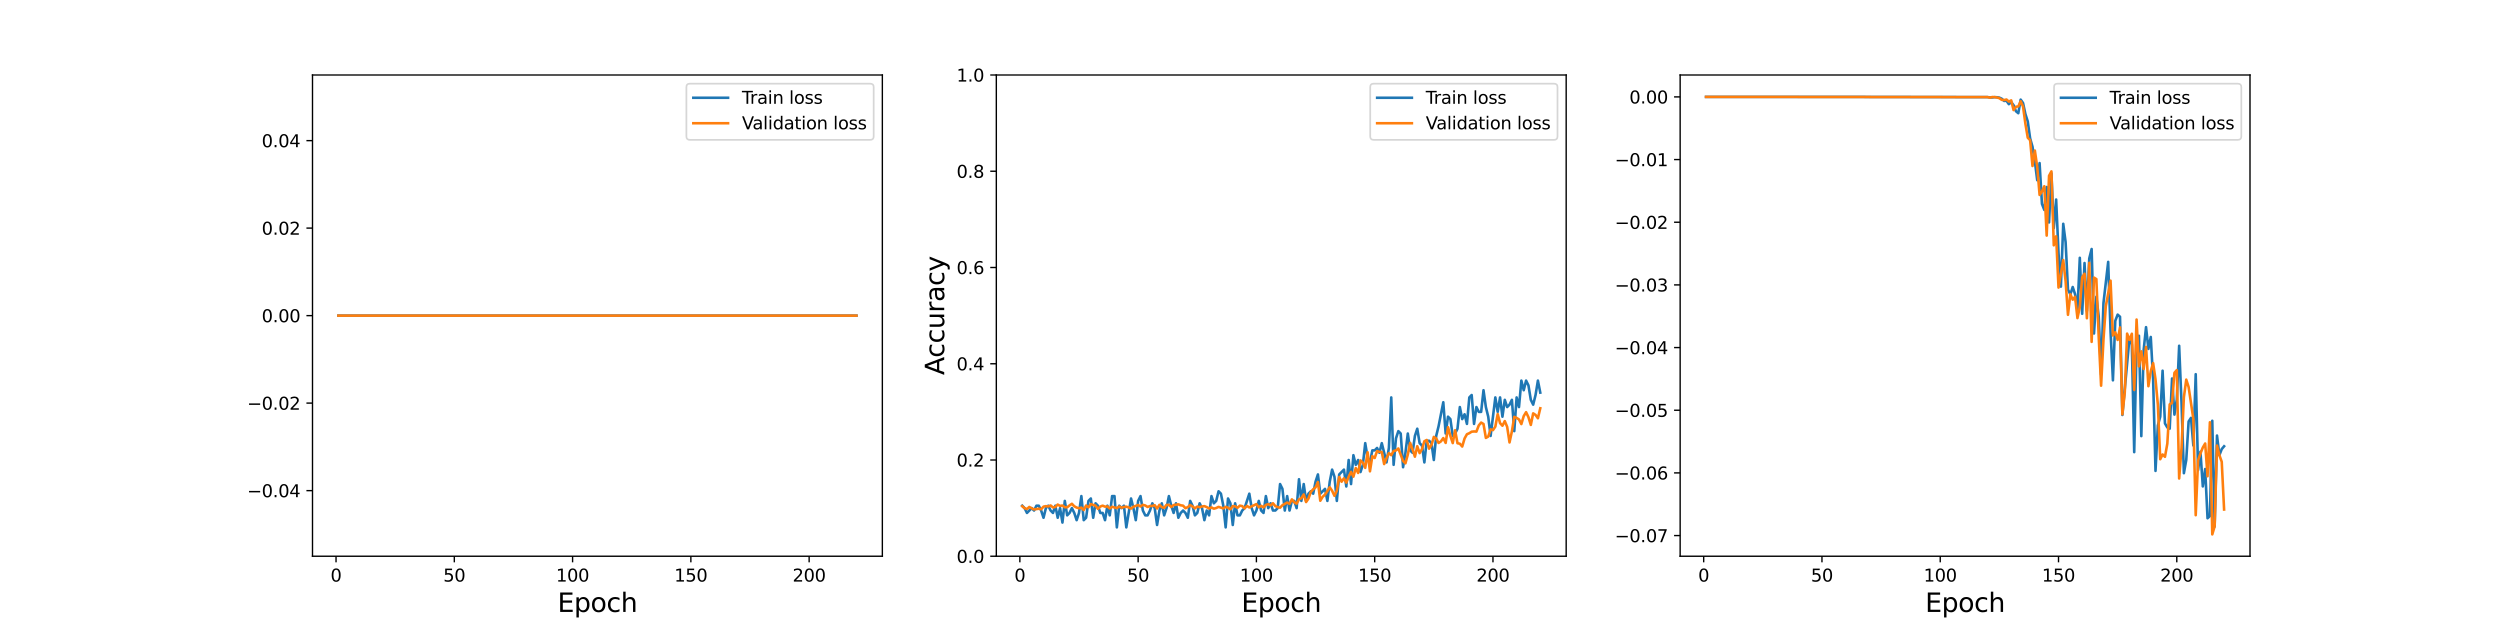 <?xml version="1.0" encoding="utf-8" standalone="no"?>
<!DOCTYPE svg PUBLIC "-//W3C//DTD SVG 1.1//EN"
  "http://www.w3.org/Graphics/SVG/1.1/DTD/svg11.dtd">
<svg height="360pt" version="1.1" viewBox="0 0 1440 360" width="1440pt" xmlns="http://www.w3.org/2000/svg" xmlns:xlink="http://www.w3.org/1999/xlink">
 <defs>
  <style type="text/css">*{stroke-linecap:butt;stroke-linejoin:round;}</style>
 </defs>
 <g id="figure_1">
  <g id="patch_1">
   <path d="M 0 360 
L 1440 360 
L 1440 0 
L 0 0 
z
" style="fill:#ffffff;"/>
  </g>
  <g id="axes_1">
   <g id="patch_2">
    <path d="M 180 320.4 
L 508.235 320.4 
L 508.235 43.2 
L 180 43.2 
z
" style="fill:#ffffff;"/>
   </g>
   <g id="matplotlib.axis_1">
    <g id="xtick_1">
     <g id="line2d_1">
      <defs>
       <path d="M 0 0 
L 0 3.5 
" id="m6d399e0b70" style="stroke:#000000;stroke-width:0.8;"/>
      </defs>
      <g>
       <use style="stroke:#000000;stroke-width:0.8;" x="193.557" xlink:href="#m6d399e0b70" y="320.4"/>
      </g>
     </g>
     <g id="text_1">
      <!-- 0 -->
      <g transform="translate(190.376 334.998)scale(0.1 -0.1)">
       <defs>
        <path d="M 2034 4250 
Q 1547 4250 1301 3770 
Q 1056 3291 1056 2328 
Q 1056 1369 1301 889 
Q 1547 409 2034 409 
Q 2525 409 2770 889 
Q 3016 1369 3016 2328 
Q 3016 3291 2770 3770 
Q 2525 4250 2034 4250 
z
M 2034 4750 
Q 2819 4750 3233 4129 
Q 3647 3509 3647 2328 
Q 3647 1150 3233 529 
Q 2819 -91 2034 -91 
Q 1250 -91 836 529 
Q 422 1150 422 2328 
Q 422 3509 836 4129 
Q 1250 4750 2034 4750 
z
" id="DejaVuSans-30" transform="scale(0.016)"/>
       </defs>
       <use xlink:href="#DejaVuSans-30"/>
      </g>
     </g>
    </g>
    <g id="xtick_2">
     <g id="line2d_2">
      <g>
       <use style="stroke:#000000;stroke-width:0.8;" x="261.684" xlink:href="#m6d399e0b70" y="320.4"/>
      </g>
     </g>
     <g id="text_2">
      <!-- 50 -->
      <g transform="translate(255.322 334.998)scale(0.1 -0.1)">
       <defs>
        <path d="M 691 4666 
L 3169 4666 
L 3169 4134 
L 1269 4134 
L 1269 2991 
Q 1406 3038 1543 3061 
Q 1681 3084 1819 3084 
Q 2600 3084 3056 2656 
Q 3513 2228 3513 1497 
Q 3513 744 3044 326 
Q 2575 -91 1722 -91 
Q 1428 -91 1123 -41 
Q 819 9 494 109 
L 494 744 
Q 775 591 1075 516 
Q 1375 441 1709 441 
Q 2250 441 2565 725 
Q 2881 1009 2881 1497 
Q 2881 1984 2565 2268 
Q 2250 2553 1709 2553 
Q 1456 2553 1204 2497 
Q 953 2441 691 2322 
L 691 4666 
z
" id="DejaVuSans-35" transform="scale(0.016)"/>
       </defs>
       <use xlink:href="#DejaVuSans-35"/>
       <use x="63.623" xlink:href="#DejaVuSans-30"/>
      </g>
     </g>
    </g>
    <g id="xtick_3">
     <g id="line2d_3">
      <g>
       <use style="stroke:#000000;stroke-width:0.8;" x="329.811" xlink:href="#m6d399e0b70" y="320.4"/>
      </g>
     </g>
     <g id="text_3">
      <!-- 100 -->
      <g transform="translate(320.267 334.998)scale(0.1 -0.1)">
       <defs>
        <path d="M 794 531 
L 1825 531 
L 1825 4091 
L 703 3866 
L 703 4441 
L 1819 4666 
L 2450 4666 
L 2450 531 
L 3481 531 
L 3481 0 
L 794 0 
L 794 531 
z
" id="DejaVuSans-31" transform="scale(0.016)"/>
       </defs>
       <use xlink:href="#DejaVuSans-31"/>
       <use x="63.623" xlink:href="#DejaVuSans-30"/>
       <use x="127.246" xlink:href="#DejaVuSans-30"/>
      </g>
     </g>
    </g>
    <g id="xtick_4">
     <g id="line2d_4">
      <g>
       <use style="stroke:#000000;stroke-width:0.8;" x="397.938" xlink:href="#m6d399e0b70" y="320.4"/>
      </g>
     </g>
     <g id="text_4">
      <!-- 150 -->
      <g transform="translate(388.394 334.998)scale(0.1 -0.1)">
       <use xlink:href="#DejaVuSans-31"/>
       <use x="63.623" xlink:href="#DejaVuSans-35"/>
       <use x="127.246" xlink:href="#DejaVuSans-30"/>
      </g>
     </g>
    </g>
    <g id="xtick_5">
     <g id="line2d_5">
      <g>
       <use style="stroke:#000000;stroke-width:0.8;" x="466.065" xlink:href="#m6d399e0b70" y="320.4"/>
      </g>
     </g>
     <g id="text_5">
      <!-- 200 -->
      <g transform="translate(456.521 334.998)scale(0.1 -0.1)">
       <defs>
        <path d="M 1228 531 
L 3431 531 
L 3431 0 
L 469 0 
L 469 531 
Q 828 903 1448 1529 
Q 2069 2156 2228 2338 
Q 2531 2678 2651 2914 
Q 2772 3150 2772 3378 
Q 2772 3750 2511 3984 
Q 2250 4219 1831 4219 
Q 1534 4219 1204 4116 
Q 875 4013 500 3803 
L 500 4441 
Q 881 4594 1212 4672 
Q 1544 4750 1819 4750 
Q 2544 4750 2975 4387 
Q 3406 4025 3406 3419 
Q 3406 3131 3298 2873 
Q 3191 2616 2906 2266 
Q 2828 2175 2409 1742 
Q 1991 1309 1228 531 
z
" id="DejaVuSans-32" transform="scale(0.016)"/>
       </defs>
       <use xlink:href="#DejaVuSans-32"/>
       <use x="63.623" xlink:href="#DejaVuSans-30"/>
       <use x="127.246" xlink:href="#DejaVuSans-30"/>
      </g>
     </g>
    </g>
    <g id="text_6">
     <!-- Epoch -->
     <g transform="translate(321.151 352.476)scale(0.15 -0.15)">
      <defs>
       <path d="M 628 4666 
L 3578 4666 
L 3578 4134 
L 1259 4134 
L 1259 2753 
L 3481 2753 
L 3481 2222 
L 1259 2222 
L 1259 531 
L 3634 531 
L 3634 0 
L 628 0 
L 628 4666 
z
" id="DejaVuSans-45" transform="scale(0.016)"/>
       <path d="M 1159 525 
L 1159 -1331 
L 581 -1331 
L 581 3500 
L 1159 3500 
L 1159 2969 
Q 1341 3281 1617 3432 
Q 1894 3584 2278 3584 
Q 2916 3584 3314 3078 
Q 3713 2572 3713 1747 
Q 3713 922 3314 415 
Q 2916 -91 2278 -91 
Q 1894 -91 1617 61 
Q 1341 213 1159 525 
z
M 3116 1747 
Q 3116 2381 2855 2742 
Q 2594 3103 2138 3103 
Q 1681 3103 1420 2742 
Q 1159 2381 1159 1747 
Q 1159 1113 1420 752 
Q 1681 391 2138 391 
Q 2594 391 2855 752 
Q 3116 1113 3116 1747 
z
" id="DejaVuSans-70" transform="scale(0.016)"/>
       <path d="M 1959 3097 
Q 1497 3097 1228 2736 
Q 959 2375 959 1747 
Q 959 1119 1226 758 
Q 1494 397 1959 397 
Q 2419 397 2687 759 
Q 2956 1122 2956 1747 
Q 2956 2369 2687 2733 
Q 2419 3097 1959 3097 
z
M 1959 3584 
Q 2709 3584 3137 3096 
Q 3566 2609 3566 1747 
Q 3566 888 3137 398 
Q 2709 -91 1959 -91 
Q 1206 -91 779 398 
Q 353 888 353 1747 
Q 353 2609 779 3096 
Q 1206 3584 1959 3584 
z
" id="DejaVuSans-6f" transform="scale(0.016)"/>
       <path d="M 3122 3366 
L 3122 2828 
Q 2878 2963 2633 3030 
Q 2388 3097 2138 3097 
Q 1578 3097 1268 2742 
Q 959 2388 959 1747 
Q 959 1106 1268 751 
Q 1578 397 2138 397 
Q 2388 397 2633 464 
Q 2878 531 3122 666 
L 3122 134 
Q 2881 22 2623 -34 
Q 2366 -91 2075 -91 
Q 1284 -91 818 406 
Q 353 903 353 1747 
Q 353 2603 823 3093 
Q 1294 3584 2113 3584 
Q 2378 3584 2631 3529 
Q 2884 3475 3122 3366 
z
" id="DejaVuSans-63" transform="scale(0.016)"/>
       <path d="M 3513 2113 
L 3513 0 
L 2938 0 
L 2938 2094 
Q 2938 2591 2744 2837 
Q 2550 3084 2163 3084 
Q 1697 3084 1428 2787 
Q 1159 2491 1159 1978 
L 1159 0 
L 581 0 
L 581 4863 
L 1159 4863 
L 1159 2956 
Q 1366 3272 1645 3428 
Q 1925 3584 2291 3584 
Q 2894 3584 3203 3211 
Q 3513 2838 3513 2113 
z
" id="DejaVuSans-68" transform="scale(0.016)"/>
      </defs>
      <use xlink:href="#DejaVuSans-45"/>
      <use x="63.184" xlink:href="#DejaVuSans-70"/>
      <use x="126.66" xlink:href="#DejaVuSans-6f"/>
      <use x="187.842" xlink:href="#DejaVuSans-63"/>
      <use x="242.822" xlink:href="#DejaVuSans-68"/>
     </g>
    </g>
   </g>
   <g id="matplotlib.axis_2">
    <g id="ytick_1">
     <g id="line2d_6">
      <defs>
       <path d="M 0 0 
L -3.5 0 
" id="m6ce22d218a" style="stroke:#000000;stroke-width:0.8;"/>
      </defs>
      <g>
       <use style="stroke:#000000;stroke-width:0.8;" x="180" xlink:href="#m6ce22d218a" y="282.6"/>
      </g>
     </g>
     <g id="text_7">
      <!-- −0.04 -->
      <g transform="translate(142.355 286.399)scale(0.1 -0.1)">
       <defs>
        <path d="M 678 2272 
L 4684 2272 
L 4684 1741 
L 678 1741 
L 678 2272 
z
" id="DejaVuSans-2212" transform="scale(0.016)"/>
        <path d="M 684 794 
L 1344 794 
L 1344 0 
L 684 0 
L 684 794 
z
" id="DejaVuSans-2e" transform="scale(0.016)"/>
        <path d="M 2419 4116 
L 825 1625 
L 2419 1625 
L 2419 4116 
z
M 2253 4666 
L 3047 4666 
L 3047 1625 
L 3713 1625 
L 3713 1100 
L 3047 1100 
L 3047 0 
L 2419 0 
L 2419 1100 
L 313 1100 
L 313 1709 
L 2253 4666 
z
" id="DejaVuSans-34" transform="scale(0.016)"/>
       </defs>
       <use xlink:href="#DejaVuSans-2212"/>
       <use x="83.789" xlink:href="#DejaVuSans-30"/>
       <use x="147.412" xlink:href="#DejaVuSans-2e"/>
       <use x="179.199" xlink:href="#DejaVuSans-30"/>
       <use x="242.822" xlink:href="#DejaVuSans-34"/>
      </g>
     </g>
    </g>
    <g id="ytick_2">
     <g id="line2d_7">
      <g>
       <use style="stroke:#000000;stroke-width:0.8;" x="180" xlink:href="#m6ce22d218a" y="232.2"/>
      </g>
     </g>
     <g id="text_8">
      <!-- −0.02 -->
      <g transform="translate(142.355 235.999)scale(0.1 -0.1)">
       <use xlink:href="#DejaVuSans-2212"/>
       <use x="83.789" xlink:href="#DejaVuSans-30"/>
       <use x="147.412" xlink:href="#DejaVuSans-2e"/>
       <use x="179.199" xlink:href="#DejaVuSans-30"/>
       <use x="242.822" xlink:href="#DejaVuSans-32"/>
      </g>
     </g>
    </g>
    <g id="ytick_3">
     <g id="line2d_8">
      <g>
       <use style="stroke:#000000;stroke-width:0.8;" x="180" xlink:href="#m6ce22d218a" y="181.8"/>
      </g>
     </g>
     <g id="text_9">
      <!-- 0.00 -->
      <g transform="translate(150.734 185.599)scale(0.1 -0.1)">
       <use xlink:href="#DejaVuSans-30"/>
       <use x="63.623" xlink:href="#DejaVuSans-2e"/>
       <use x="95.41" xlink:href="#DejaVuSans-30"/>
       <use x="159.033" xlink:href="#DejaVuSans-30"/>
      </g>
     </g>
    </g>
    <g id="ytick_4">
     <g id="line2d_9">
      <g>
       <use style="stroke:#000000;stroke-width:0.8;" x="180" xlink:href="#m6ce22d218a" y="131.4"/>
      </g>
     </g>
     <g id="text_10">
      <!-- 0.02 -->
      <g transform="translate(150.734 135.199)scale(0.1 -0.1)">
       <use xlink:href="#DejaVuSans-30"/>
       <use x="63.623" xlink:href="#DejaVuSans-2e"/>
       <use x="95.41" xlink:href="#DejaVuSans-30"/>
       <use x="159.033" xlink:href="#DejaVuSans-32"/>
      </g>
     </g>
    </g>
    <g id="ytick_5">
     <g id="line2d_10">
      <g>
       <use style="stroke:#000000;stroke-width:0.8;" x="180" xlink:href="#m6ce22d218a" y="81"/>
      </g>
     </g>
     <g id="text_11">
      <!-- 0.04 -->
      <g transform="translate(150.734 84.799)scale(0.1 -0.1)">
       <use xlink:href="#DejaVuSans-30"/>
       <use x="63.623" xlink:href="#DejaVuSans-2e"/>
       <use x="95.41" xlink:href="#DejaVuSans-30"/>
       <use x="159.033" xlink:href="#DejaVuSans-34"/>
      </g>
     </g>
    </g>
   </g>
   <g id="line2d_11">
    <path clip-path="url(#p756eab57b2)" d="M 194.92 181.8 
L 493.316 181.8 
L 493.316 181.8 
" style="fill:none;stroke:#1f77b4;stroke-linecap:square;stroke-width:1.5;"/>
   </g>
   <g id="line2d_12">
    <path clip-path="url(#p756eab57b2)" d="M 194.92 181.8 
L 493.316 181.8 
L 493.316 181.8 
" style="fill:none;stroke:#ff7f0e;stroke-linecap:square;stroke-width:1.5;"/>
   </g>
   <g id="patch_3">
    <path d="M 180 320.4 
L 180 43.2 
" style="fill:none;stroke:#000000;stroke-linecap:square;stroke-linejoin:miter;stroke-width:0.8;"/>
   </g>
   <g id="patch_4">
    <path d="M 508.235 320.4 
L 508.235 43.2 
" style="fill:none;stroke:#000000;stroke-linecap:square;stroke-linejoin:miter;stroke-width:0.8;"/>
   </g>
   <g id="patch_5">
    <path d="M 180 320.4 
L 508.235 320.4 
" style="fill:none;stroke:#000000;stroke-linecap:square;stroke-linejoin:miter;stroke-width:0.8;"/>
   </g>
   <g id="patch_6">
    <path d="M 180 43.2 
L 508.235 43.2 
" style="fill:none;stroke:#000000;stroke-linecap:square;stroke-linejoin:miter;stroke-width:0.8;"/>
   </g>
   <g id="legend_1">
    <g id="patch_7">
     <path d="M 397.36 80.556 
L 501.235 80.556 
Q 503.235 80.556 503.235 78.556 
L 503.235 50.2 
Q 503.235 48.2 501.235 48.2 
L 397.36 48.2 
Q 395.36 48.2 395.36 50.2 
L 395.36 78.556 
Q 395.36 80.556 397.36 80.556 
z
" style="fill:#ffffff;opacity:0.8;stroke:#cccccc;stroke-linejoin:miter;"/>
    </g>
    <g id="line2d_13">
     <path d="M 399.36 56.298 
L 419.36 56.298 
" style="fill:none;stroke:#1f77b4;stroke-linecap:square;stroke-width:1.5;"/>
    </g>
    <g id="line2d_14"/>
    <g id="text_12">
     <!-- Train loss -->
     <g transform="translate(427.36 59.798)scale(0.1 -0.1)">
      <defs>
       <path d="M -19 4666 
L 3928 4666 
L 3928 4134 
L 2272 4134 
L 2272 0 
L 1638 0 
L 1638 4134 
L -19 4134 
L -19 4666 
z
" id="DejaVuSans-54" transform="scale(0.016)"/>
       <path d="M 2631 2963 
Q 2534 3019 2420 3045 
Q 2306 3072 2169 3072 
Q 1681 3072 1420 2755 
Q 1159 2438 1159 1844 
L 1159 0 
L 581 0 
L 581 3500 
L 1159 3500 
L 1159 2956 
Q 1341 3275 1631 3429 
Q 1922 3584 2338 3584 
Q 2397 3584 2469 3576 
Q 2541 3569 2628 3553 
L 2631 2963 
z
" id="DejaVuSans-72" transform="scale(0.016)"/>
       <path d="M 2194 1759 
Q 1497 1759 1228 1600 
Q 959 1441 959 1056 
Q 959 750 1161 570 
Q 1363 391 1709 391 
Q 2188 391 2477 730 
Q 2766 1069 2766 1631 
L 2766 1759 
L 2194 1759 
z
M 3341 1997 
L 3341 0 
L 2766 0 
L 2766 531 
Q 2569 213 2275 61 
Q 1981 -91 1556 -91 
Q 1019 -91 701 211 
Q 384 513 384 1019 
Q 384 1609 779 1909 
Q 1175 2209 1959 2209 
L 2766 2209 
L 2766 2266 
Q 2766 2663 2505 2880 
Q 2244 3097 1772 3097 
Q 1472 3097 1187 3025 
Q 903 2953 641 2809 
L 641 3341 
Q 956 3463 1253 3523 
Q 1550 3584 1831 3584 
Q 2591 3584 2966 3190 
Q 3341 2797 3341 1997 
z
" id="DejaVuSans-61" transform="scale(0.016)"/>
       <path d="M 603 3500 
L 1178 3500 
L 1178 0 
L 603 0 
L 603 3500 
z
M 603 4863 
L 1178 4863 
L 1178 4134 
L 603 4134 
L 603 4863 
z
" id="DejaVuSans-69" transform="scale(0.016)"/>
       <path d="M 3513 2113 
L 3513 0 
L 2938 0 
L 2938 2094 
Q 2938 2591 2744 2837 
Q 2550 3084 2163 3084 
Q 1697 3084 1428 2787 
Q 1159 2491 1159 1978 
L 1159 0 
L 581 0 
L 581 3500 
L 1159 3500 
L 1159 2956 
Q 1366 3272 1645 3428 
Q 1925 3584 2291 3584 
Q 2894 3584 3203 3211 
Q 3513 2838 3513 2113 
z
" id="DejaVuSans-6e" transform="scale(0.016)"/>
       <path id="DejaVuSans-20" transform="scale(0.016)"/>
       <path d="M 603 4863 
L 1178 4863 
L 1178 0 
L 603 0 
L 603 4863 
z
" id="DejaVuSans-6c" transform="scale(0.016)"/>
       <path d="M 2834 3397 
L 2834 2853 
Q 2591 2978 2328 3040 
Q 2066 3103 1784 3103 
Q 1356 3103 1142 2972 
Q 928 2841 928 2578 
Q 928 2378 1081 2264 
Q 1234 2150 1697 2047 
L 1894 2003 
Q 2506 1872 2764 1633 
Q 3022 1394 3022 966 
Q 3022 478 2636 193 
Q 2250 -91 1575 -91 
Q 1294 -91 989 -36 
Q 684 19 347 128 
L 347 722 
Q 666 556 975 473 
Q 1284 391 1588 391 
Q 1994 391 2212 530 
Q 2431 669 2431 922 
Q 2431 1156 2273 1281 
Q 2116 1406 1581 1522 
L 1381 1569 
Q 847 1681 609 1914 
Q 372 2147 372 2553 
Q 372 3047 722 3315 
Q 1072 3584 1716 3584 
Q 2034 3584 2315 3537 
Q 2597 3491 2834 3397 
z
" id="DejaVuSans-73" transform="scale(0.016)"/>
      </defs>
      <use xlink:href="#DejaVuSans-54"/>
      <use x="46.334" xlink:href="#DejaVuSans-72"/>
      <use x="87.447" xlink:href="#DejaVuSans-61"/>
      <use x="148.727" xlink:href="#DejaVuSans-69"/>
      <use x="176.51" xlink:href="#DejaVuSans-6e"/>
      <use x="239.889" xlink:href="#DejaVuSans-20"/>
      <use x="271.676" xlink:href="#DejaVuSans-6c"/>
      <use x="299.459" xlink:href="#DejaVuSans-6f"/>
      <use x="360.641" xlink:href="#DejaVuSans-73"/>
      <use x="412.74" xlink:href="#DejaVuSans-73"/>
     </g>
    </g>
    <g id="line2d_15">
     <path d="M 399.36 70.977 
L 419.36 70.977 
" style="fill:none;stroke:#ff7f0e;stroke-linecap:square;stroke-width:1.5;"/>
    </g>
    <g id="line2d_16"/>
    <g id="text_13">
     <!-- Validation loss -->
     <g transform="translate(427.36 74.477)scale(0.1 -0.1)">
      <defs>
       <path d="M 1831 0 
L 50 4666 
L 709 4666 
L 2188 738 
L 3669 4666 
L 4325 4666 
L 2547 0 
L 1831 0 
z
" id="DejaVuSans-56" transform="scale(0.016)"/>
       <path d="M 2906 2969 
L 2906 4863 
L 3481 4863 
L 3481 0 
L 2906 0 
L 2906 525 
Q 2725 213 2448 61 
Q 2172 -91 1784 -91 
Q 1150 -91 751 415 
Q 353 922 353 1747 
Q 353 2572 751 3078 
Q 1150 3584 1784 3584 
Q 2172 3584 2448 3432 
Q 2725 3281 2906 2969 
z
M 947 1747 
Q 947 1113 1208 752 
Q 1469 391 1925 391 
Q 2381 391 2643 752 
Q 2906 1113 2906 1747 
Q 2906 2381 2643 2742 
Q 2381 3103 1925 3103 
Q 1469 3103 1208 2742 
Q 947 2381 947 1747 
z
" id="DejaVuSans-64" transform="scale(0.016)"/>
       <path d="M 1172 4494 
L 1172 3500 
L 2356 3500 
L 2356 3053 
L 1172 3053 
L 1172 1153 
Q 1172 725 1289 603 
Q 1406 481 1766 481 
L 2356 481 
L 2356 0 
L 1766 0 
Q 1100 0 847 248 
Q 594 497 594 1153 
L 594 3053 
L 172 3053 
L 172 3500 
L 594 3500 
L 594 4494 
L 1172 4494 
z
" id="DejaVuSans-74" transform="scale(0.016)"/>
      </defs>
      <use xlink:href="#DejaVuSans-56"/>
      <use x="60.658" xlink:href="#DejaVuSans-61"/>
      <use x="121.938" xlink:href="#DejaVuSans-6c"/>
      <use x="149.721" xlink:href="#DejaVuSans-69"/>
      <use x="177.504" xlink:href="#DejaVuSans-64"/>
      <use x="240.98" xlink:href="#DejaVuSans-61"/>
      <use x="302.26" xlink:href="#DejaVuSans-74"/>
      <use x="341.469" xlink:href="#DejaVuSans-69"/>
      <use x="369.252" xlink:href="#DejaVuSans-6f"/>
      <use x="430.434" xlink:href="#DejaVuSans-6e"/>
      <use x="493.812" xlink:href="#DejaVuSans-20"/>
      <use x="525.6" xlink:href="#DejaVuSans-6c"/>
      <use x="553.383" xlink:href="#DejaVuSans-6f"/>
      <use x="614.564" xlink:href="#DejaVuSans-73"/>
      <use x="666.664" xlink:href="#DejaVuSans-73"/>
     </g>
    </g>
   </g>
  </g>
  <g id="axes_2">
   <g id="patch_8">
    <path d="M 573.882 320.4 
L 902.118 320.4 
L 902.118 43.2 
L 573.882 43.2 
z
" style="fill:#ffffff;"/>
   </g>
   <g id="matplotlib.axis_3">
    <g id="xtick_6">
     <g id="line2d_17">
      <g>
       <use style="stroke:#000000;stroke-width:0.8;" x="587.44" xlink:href="#m6d399e0b70" y="320.4"/>
      </g>
     </g>
     <g id="text_14">
      <!-- 0 -->
      <g transform="translate(584.258 334.998)scale(0.1 -0.1)">
       <use xlink:href="#DejaVuSans-30"/>
      </g>
     </g>
    </g>
    <g id="xtick_7">
     <g id="line2d_18">
      <g>
       <use style="stroke:#000000;stroke-width:0.8;" x="655.566" xlink:href="#m6d399e0b70" y="320.4"/>
      </g>
     </g>
     <g id="text_15">
      <!-- 50 -->
      <g transform="translate(649.204 334.998)scale(0.1 -0.1)">
       <use xlink:href="#DejaVuSans-35"/>
       <use x="63.623" xlink:href="#DejaVuSans-30"/>
      </g>
     </g>
    </g>
    <g id="xtick_8">
     <g id="line2d_19">
      <g>
       <use style="stroke:#000000;stroke-width:0.8;" x="723.693" xlink:href="#m6d399e0b70" y="320.4"/>
      </g>
     </g>
     <g id="text_16">
      <!-- 100 -->
      <g transform="translate(714.15 334.998)scale(0.1 -0.1)">
       <use xlink:href="#DejaVuSans-31"/>
       <use x="63.623" xlink:href="#DejaVuSans-30"/>
       <use x="127.246" xlink:href="#DejaVuSans-30"/>
      </g>
     </g>
    </g>
    <g id="xtick_9">
     <g id="line2d_20">
      <g>
       <use style="stroke:#000000;stroke-width:0.8;" x="791.82" xlink:href="#m6d399e0b70" y="320.4"/>
      </g>
     </g>
     <g id="text_17">
      <!-- 150 -->
      <g transform="translate(782.276 334.998)scale(0.1 -0.1)">
       <use xlink:href="#DejaVuSans-31"/>
       <use x="63.623" xlink:href="#DejaVuSans-35"/>
       <use x="127.246" xlink:href="#DejaVuSans-30"/>
      </g>
     </g>
    </g>
    <g id="xtick_10">
     <g id="line2d_21">
      <g>
       <use style="stroke:#000000;stroke-width:0.8;" x="859.947" xlink:href="#m6d399e0b70" y="320.4"/>
      </g>
     </g>
     <g id="text_18">
      <!-- 200 -->
      <g transform="translate(850.403 334.998)scale(0.1 -0.1)">
       <use xlink:href="#DejaVuSans-32"/>
       <use x="63.623" xlink:href="#DejaVuSans-30"/>
       <use x="127.246" xlink:href="#DejaVuSans-30"/>
      </g>
     </g>
    </g>
    <g id="text_19">
     <!-- Epoch -->
     <g transform="translate(715.034 352.476)scale(0.15 -0.15)">
      <use xlink:href="#DejaVuSans-45"/>
      <use x="63.184" xlink:href="#DejaVuSans-70"/>
      <use x="126.66" xlink:href="#DejaVuSans-6f"/>
      <use x="187.842" xlink:href="#DejaVuSans-63"/>
      <use x="242.822" xlink:href="#DejaVuSans-68"/>
     </g>
    </g>
   </g>
   <g id="matplotlib.axis_4">
    <g id="ytick_6">
     <g id="line2d_22">
      <g>
       <use style="stroke:#000000;stroke-width:0.8;" x="573.882" xlink:href="#m6ce22d218a" y="320.4"/>
      </g>
     </g>
     <g id="text_20">
      <!-- 0.0 -->
      <g transform="translate(550.979 324.199)scale(0.1 -0.1)">
       <use xlink:href="#DejaVuSans-30"/>
       <use x="63.623" xlink:href="#DejaVuSans-2e"/>
       <use x="95.41" xlink:href="#DejaVuSans-30"/>
      </g>
     </g>
    </g>
    <g id="ytick_7">
     <g id="line2d_23">
      <g>
       <use style="stroke:#000000;stroke-width:0.8;" x="573.882" xlink:href="#m6ce22d218a" y="264.96"/>
      </g>
     </g>
     <g id="text_21">
      <!-- 0.2 -->
      <g transform="translate(550.979 268.759)scale(0.1 -0.1)">
       <use xlink:href="#DejaVuSans-30"/>
       <use x="63.623" xlink:href="#DejaVuSans-2e"/>
       <use x="95.41" xlink:href="#DejaVuSans-32"/>
      </g>
     </g>
    </g>
    <g id="ytick_8">
     <g id="line2d_24">
      <g>
       <use style="stroke:#000000;stroke-width:0.8;" x="573.882" xlink:href="#m6ce22d218a" y="209.52"/>
      </g>
     </g>
     <g id="text_22">
      <!-- 0.4 -->
      <g transform="translate(550.979 213.319)scale(0.1 -0.1)">
       <use xlink:href="#DejaVuSans-30"/>
       <use x="63.623" xlink:href="#DejaVuSans-2e"/>
       <use x="95.41" xlink:href="#DejaVuSans-34"/>
      </g>
     </g>
    </g>
    <g id="ytick_9">
     <g id="line2d_25">
      <g>
       <use style="stroke:#000000;stroke-width:0.8;" x="573.882" xlink:href="#m6ce22d218a" y="154.08"/>
      </g>
     </g>
     <g id="text_23">
      <!-- 0.6 -->
      <g transform="translate(550.979 157.879)scale(0.1 -0.1)">
       <defs>
        <path d="M 2113 2584 
Q 1688 2584 1439 2293 
Q 1191 2003 1191 1497 
Q 1191 994 1439 701 
Q 1688 409 2113 409 
Q 2538 409 2786 701 
Q 3034 994 3034 1497 
Q 3034 2003 2786 2293 
Q 2538 2584 2113 2584 
z
M 3366 4563 
L 3366 3988 
Q 3128 4100 2886 4159 
Q 2644 4219 2406 4219 
Q 1781 4219 1451 3797 
Q 1122 3375 1075 2522 
Q 1259 2794 1537 2939 
Q 1816 3084 2150 3084 
Q 2853 3084 3261 2657 
Q 3669 2231 3669 1497 
Q 3669 778 3244 343 
Q 2819 -91 2113 -91 
Q 1303 -91 875 529 
Q 447 1150 447 2328 
Q 447 3434 972 4092 
Q 1497 4750 2381 4750 
Q 2619 4750 2861 4703 
Q 3103 4656 3366 4563 
z
" id="DejaVuSans-36" transform="scale(0.016)"/>
       </defs>
       <use xlink:href="#DejaVuSans-30"/>
       <use x="63.623" xlink:href="#DejaVuSans-2e"/>
       <use x="95.41" xlink:href="#DejaVuSans-36"/>
      </g>
     </g>
    </g>
    <g id="ytick_10">
     <g id="line2d_26">
      <g>
       <use style="stroke:#000000;stroke-width:0.8;" x="573.882" xlink:href="#m6ce22d218a" y="98.64"/>
      </g>
     </g>
     <g id="text_24">
      <!-- 0.8 -->
      <g transform="translate(550.979 102.439)scale(0.1 -0.1)">
       <defs>
        <path d="M 2034 2216 
Q 1584 2216 1326 1975 
Q 1069 1734 1069 1313 
Q 1069 891 1326 650 
Q 1584 409 2034 409 
Q 2484 409 2743 651 
Q 3003 894 3003 1313 
Q 3003 1734 2745 1975 
Q 2488 2216 2034 2216 
z
M 1403 2484 
Q 997 2584 770 2862 
Q 544 3141 544 3541 
Q 544 4100 942 4425 
Q 1341 4750 2034 4750 
Q 2731 4750 3128 4425 
Q 3525 4100 3525 3541 
Q 3525 3141 3298 2862 
Q 3072 2584 2669 2484 
Q 3125 2378 3379 2068 
Q 3634 1759 3634 1313 
Q 3634 634 3220 271 
Q 2806 -91 2034 -91 
Q 1263 -91 848 271 
Q 434 634 434 1313 
Q 434 1759 690 2068 
Q 947 2378 1403 2484 
z
M 1172 3481 
Q 1172 3119 1398 2916 
Q 1625 2713 2034 2713 
Q 2441 2713 2670 2916 
Q 2900 3119 2900 3481 
Q 2900 3844 2670 4047 
Q 2441 4250 2034 4250 
Q 1625 4250 1398 4047 
Q 1172 3844 1172 3481 
z
" id="DejaVuSans-38" transform="scale(0.016)"/>
       </defs>
       <use xlink:href="#DejaVuSans-30"/>
       <use x="63.623" xlink:href="#DejaVuSans-2e"/>
       <use x="95.41" xlink:href="#DejaVuSans-38"/>
      </g>
     </g>
    </g>
    <g id="ytick_11">
     <g id="line2d_27">
      <g>
       <use style="stroke:#000000;stroke-width:0.8;" x="573.882" xlink:href="#m6ce22d218a" y="43.2"/>
      </g>
     </g>
     <g id="text_25">
      <!-- 1.0 -->
      <g transform="translate(550.979 46.999)scale(0.1 -0.1)">
       <use xlink:href="#DejaVuSans-31"/>
       <use x="63.623" xlink:href="#DejaVuSans-2e"/>
       <use x="95.41" xlink:href="#DejaVuSans-30"/>
      </g>
     </g>
    </g>
    <g id="text_26">
     <!-- Accuracy -->
     <g transform="translate(543.86 216.042)rotate(-90)scale(0.15 -0.15)">
      <defs>
       <path d="M 2188 4044 
L 1331 1722 
L 3047 1722 
L 2188 4044 
z
M 1831 4666 
L 2547 4666 
L 4325 0 
L 3669 0 
L 3244 1197 
L 1141 1197 
L 716 0 
L 50 0 
L 1831 4666 
z
" id="DejaVuSans-41" transform="scale(0.016)"/>
       <path d="M 544 1381 
L 544 3500 
L 1119 3500 
L 1119 1403 
Q 1119 906 1312 657 
Q 1506 409 1894 409 
Q 2359 409 2629 706 
Q 2900 1003 2900 1516 
L 2900 3500 
L 3475 3500 
L 3475 0 
L 2900 0 
L 2900 538 
Q 2691 219 2414 64 
Q 2138 -91 1772 -91 
Q 1169 -91 856 284 
Q 544 659 544 1381 
z
M 1991 3584 
L 1991 3584 
z
" id="DejaVuSans-75" transform="scale(0.016)"/>
       <path d="M 2059 -325 
Q 1816 -950 1584 -1140 
Q 1353 -1331 966 -1331 
L 506 -1331 
L 506 -850 
L 844 -850 
Q 1081 -850 1212 -737 
Q 1344 -625 1503 -206 
L 1606 56 
L 191 3500 
L 800 3500 
L 1894 763 
L 2988 3500 
L 3597 3500 
L 2059 -325 
z
" id="DejaVuSans-79" transform="scale(0.016)"/>
      </defs>
      <use xlink:href="#DejaVuSans-41"/>
      <use x="66.658" xlink:href="#DejaVuSans-63"/>
      <use x="121.639" xlink:href="#DejaVuSans-63"/>
      <use x="176.619" xlink:href="#DejaVuSans-75"/>
      <use x="239.998" xlink:href="#DejaVuSans-72"/>
      <use x="281.111" xlink:href="#DejaVuSans-61"/>
      <use x="342.391" xlink:href="#DejaVuSans-63"/>
      <use x="397.371" xlink:href="#DejaVuSans-79"/>
     </g>
    </g>
   </g>
   <g id="line2d_28">
    <path clip-path="url(#p447cf62445)" d="M 588.802 291.294 
L 590.165 292.68 
L 591.527 295.452 
L 594.252 292.68 
L 595.615 294.066 
L 596.977 291.294 
L 598.34 291.294 
L 599.702 294.066 
L 601.065 298.224 
L 602.428 292.68 
L 603.79 291.294 
L 605.153 294.066 
L 606.515 295.452 
L 607.878 291.294 
L 609.24 298.224 
L 610.603 292.68 
L 611.965 300.996 
L 613.328 288.522 
L 614.69 296.838 
L 616.053 295.452 
L 617.415 292.68 
L 618.778 295.452 
L 620.141 299.61 
L 621.503 295.452 
L 622.866 285.75 
L 624.228 299.61 
L 625.591 298.224 
L 626.953 288.522 
L 628.316 287.136 
L 629.678 298.224 
L 631.041 289.908 
L 632.403 291.294 
L 633.766 295.452 
L 635.128 295.452 
L 636.491 299.61 
L 637.853 291.294 
L 639.216 296.838 
L 640.579 285.75 
L 641.941 285.75 
L 643.304 303.768 
L 644.666 291.294 
L 646.029 292.68 
L 647.391 291.294 
L 648.754 303.768 
L 651.479 287.136 
L 652.841 292.68 
L 654.204 299.61 
L 655.566 288.522 
L 656.929 285.75 
L 658.292 294.066 
L 659.654 296.838 
L 661.017 296.838 
L 662.379 294.066 
L 663.742 289.908 
L 665.104 292.68 
L 666.467 302.382 
L 667.829 294.066 
L 669.192 289.908 
L 670.554 296.838 
L 671.917 292.68 
L 673.279 285.75 
L 674.642 291.294 
L 676.005 295.452 
L 677.367 289.908 
L 678.73 298.224 
L 680.092 295.452 
L 681.455 294.066 
L 682.817 295.452 
L 684.18 298.224 
L 685.542 288.522 
L 686.905 291.294 
L 688.267 296.838 
L 689.63 295.452 
L 690.992 289.908 
L 692.355 292.68 
L 693.718 299.61 
L 695.08 294.066 
L 696.443 296.838 
L 697.805 285.75 
L 699.168 289.908 
L 700.53 288.522 
L 701.893 282.978 
L 703.255 284.364 
L 704.618 291.294 
L 705.98 303.768 
L 707.343 287.136 
L 708.705 289.908 
L 710.068 302.382 
L 711.431 289.908 
L 712.793 296.838 
L 714.156 296.838 
L 715.518 294.066 
L 716.881 292.68 
L 719.606 284.364 
L 720.968 292.68 
L 722.331 296.838 
L 723.693 294.066 
L 725.056 288.522 
L 726.418 294.066 
L 727.781 295.452 
L 729.144 285.75 
L 730.506 292.68 
L 731.869 289.908 
L 733.231 294.066 
L 734.594 294.066 
L 735.956 292.68 
L 737.319 278.82 
L 738.681 281.592 
L 740.044 294.066 
L 741.406 285.75 
L 742.769 294.066 
L 744.131 288.522 
L 745.494 288.522 
L 746.856 292.68 
L 748.219 276.048 
L 749.582 288.522 
L 750.944 278.82 
L 752.307 288.522 
L 753.669 284.364 
L 755.032 282.978 
L 756.394 284.364 
L 757.757 277.434 
L 759.119 273.276 
L 760.482 284.364 
L 763.207 281.592 
L 764.569 288.522 
L 765.932 277.434 
L 767.295 270.504 
L 768.657 274.662 
L 770.02 288.522 
L 771.382 273.276 
L 774.107 270.504 
L 775.47 280.206 
L 776.832 264.96 
L 778.195 278.82 
L 779.557 262.188 
L 780.92 267.732 
L 782.282 264.96 
L 783.645 271.89 
L 785.008 267.732 
L 786.37 255.258 
L 787.733 263.574 
L 789.095 266.346 
L 790.458 259.416 
L 791.82 259.416 
L 793.183 258.03 
L 794.545 260.802 
L 795.908 255.258 
L 798.633 266.346 
L 799.995 258.03 
L 801.358 228.924 
L 802.721 267.732 
L 804.083 252.486 
L 805.446 248.328 
L 806.808 249.714 
L 808.171 269.118 
L 809.533 260.802 
L 810.896 249.714 
L 812.258 259.416 
L 813.621 260.802 
L 814.983 251.1 
L 816.346 246.942 
L 817.708 255.258 
L 819.071 256.644 
L 820.434 266.346 
L 821.796 253.872 
L 823.159 253.872 
L 824.521 255.258 
L 825.884 264.96 
L 827.246 251.1 
L 828.609 245.556 
L 831.334 231.696 
L 832.696 249.714 
L 834.059 240.012 
L 835.421 241.398 
L 836.784 251.1 
L 838.147 249.714 
L 839.509 246.942 
L 840.872 234.468 
L 842.234 241.398 
L 843.597 238.626 
L 844.959 244.17 
L 846.322 228.924 
L 847.684 227.538 
L 849.047 244.17 
L 850.409 234.468 
L 851.772 237.24 
L 853.134 237.24 
L 854.497 224.766 
L 855.859 234.468 
L 857.222 240.012 
L 858.585 251.1 
L 861.31 228.924 
L 862.672 237.24 
L 864.035 228.924 
L 865.397 240.012 
L 866.76 230.31 
L 868.122 234.468 
L 869.485 233.082 
L 870.847 230.31 
L 872.21 248.328 
L 873.572 228.924 
L 874.935 234.468 
L 876.298 219.222 
L 877.66 224.766 
L 879.023 219.222 
L 880.385 221.994 
L 881.748 230.31 
L 883.11 233.082 
L 884.473 227.538 
L 885.835 219.222 
L 887.198 226.152 
L 887.198 226.152 
" style="fill:none;stroke:#1f77b4;stroke-linecap:square;stroke-width:1.5;"/>
   </g>
   <g id="line2d_29">
    <path clip-path="url(#p447cf62445)" d="M 588.802 291.594 
L 590.165 292.749 
L 591.527 293.188 
L 592.89 292.01 
L 594.252 292.796 
L 595.615 293.419 
L 598.34 293.026 
L 599.702 293.35 
L 601.065 291.825 
L 602.428 291.548 
L 603.79 291.733 
L 605.153 291.155 
L 606.515 292.287 
L 607.878 292.01 
L 609.24 290.624 
L 610.603 291.409 
L 611.965 291.178 
L 613.328 292.149 
L 614.69 292.195 
L 616.053 291.109 
L 617.415 290.185 
L 618.778 291.617 
L 620.141 292.357 
L 621.503 292.749 
L 622.866 292.38 
L 624.228 293.789 
L 625.591 291.178 
L 626.953 292.218 
L 628.316 290.37 
L 631.041 291.294 
L 632.403 293.096 
L 633.766 291.779 
L 635.128 291.248 
L 636.491 291.848 
L 637.853 291.71 
L 639.216 292.865 
L 640.579 291.918 
L 643.304 292.68 
L 644.666 291.733 
L 646.029 292.449 
L 647.391 292.01 
L 648.754 291.848 
L 650.116 292.287 
L 651.479 292.957 
L 652.841 291.895 
L 655.566 290.878 
L 656.929 291.733 
L 658.292 290.786 
L 659.654 291.155 
L 661.017 292.01 
L 662.379 291.479 
L 663.742 291.433 
L 665.104 290.994 
L 666.467 292.888 
L 667.829 290.786 
L 669.192 292.079 
L 670.554 292.541 
L 671.917 290.809 
L 673.279 290.809 
L 674.642 291.987 
L 676.005 290.924 
L 678.73 290.509 
L 680.092 291.063 
L 681.455 291.248 
L 682.817 292.726 
L 684.18 292.103 
L 685.542 290.924 
L 686.905 291.71 
L 688.267 292.819 
L 689.63 291.802 
L 690.992 292.126 
L 692.355 291.756 
L 693.718 291.525 
L 695.08 292.103 
L 696.443 292.865 
L 697.805 292.287 
L 699.168 293.003 
L 700.53 292.611 
L 701.893 291.964 
L 704.618 292.842 
L 705.98 291.941 
L 707.343 292.449 
L 708.705 293.35 
L 710.068 291.502 
L 711.431 291.64 
L 712.793 292.472 
L 714.156 291.248 
L 715.518 291.525 
L 716.881 292.819 
L 718.243 291.409 
L 719.606 292.287 
L 723.693 290.37 
L 725.056 292.149 
L 726.418 291.363 
L 727.781 292.241 
L 729.144 290.832 
L 730.506 290.416 
L 731.869 291.109 
L 733.231 289.885 
L 734.594 291.548 
L 735.956 292.079 
L 737.319 292.449 
L 738.681 290.994 
L 741.406 289.469 
L 742.769 290.208 
L 744.131 287.644 
L 745.494 289.33 
L 746.856 290.116 
L 748.219 287.621 
L 749.582 286.928 
L 750.944 284.826 
L 752.307 289.169 
L 753.669 287.182 
L 755.032 283.394 
L 756.394 281.823 
L 757.757 280.714 
L 759.119 277.665 
L 760.482 288.43 
L 761.844 286.143 
L 763.207 284.918 
L 764.569 282.909 
L 765.932 280.691 
L 767.295 282.701 
L 768.657 285.588 
L 770.02 282.655 
L 771.382 274.777 
L 772.745 277.457 
L 774.107 275.517 
L 775.47 277.988 
L 776.832 274.616 
L 778.195 271.798 
L 779.557 274.546 
L 780.92 269.603 
L 782.282 272.421 
L 783.645 265.191 
L 785.008 266.485 
L 786.37 269.488 
L 787.733 260.502 
L 789.095 271.474 
L 790.458 262.765 
L 791.82 263.805 
L 793.183 259.832 
L 794.545 260.271 
L 795.908 260.386 
L 797.27 267.293 
L 798.633 263.897 
L 799.995 261.033 
L 801.358 262.188 
L 802.721 259.786 
L 804.083 259.439 
L 805.446 258.33 
L 808.171 265.514 
L 809.533 266.877 
L 810.896 261.795 
L 812.258 255.119 
L 813.621 258.862 
L 814.983 263.043 
L 816.346 257.014 
L 817.708 260.987 
L 819.071 258.7 
L 820.434 254.149 
L 821.796 253.433 
L 823.159 258.423 
L 824.521 256.367 
L 825.884 251.654 
L 827.246 252.555 
L 828.609 255.143 
L 829.971 254.242 
L 831.334 252.347 
L 832.696 255.119 
L 834.059 246.087 
L 835.421 251.123 
L 836.784 255.212 
L 838.147 247.82 
L 839.509 255.304 
L 840.872 255.581 
L 842.234 257.198 
L 843.597 252.555 
L 844.959 250.107 
L 846.322 249.529 
L 847.684 248.651 
L 849.047 248.513 
L 850.409 248.605 
L 851.772 245.048 
L 853.134 243.408 
L 854.497 244.216 
L 855.859 252.232 
L 857.222 251.47 
L 858.585 247.312 
L 859.947 247.75 
L 861.31 245.718 
L 862.672 238.511 
L 864.035 243.731 
L 865.397 245.209 
L 866.76 242.553 
L 868.122 245.856 
L 869.485 254.842 
L 870.847 248.49 
L 872.21 240.104 
L 873.572 240.728 
L 874.935 241.583 
L 876.298 244.262 
L 877.66 239.689 
L 879.023 237.425 
L 880.385 240.289 
L 881.748 244.748 
L 883.11 238.095 
L 884.473 238.996 
L 885.835 240.913 
L 887.198 235.161 
L 887.198 235.161 
" style="fill:none;stroke:#ff7f0e;stroke-linecap:square;stroke-width:1.5;"/>
   </g>
   <g id="patch_9">
    <path d="M 573.882 320.4 
L 573.882 43.2 
" style="fill:none;stroke:#000000;stroke-linecap:square;stroke-linejoin:miter;stroke-width:0.8;"/>
   </g>
   <g id="patch_10">
    <path d="M 902.118 320.4 
L 902.118 43.2 
" style="fill:none;stroke:#000000;stroke-linecap:square;stroke-linejoin:miter;stroke-width:0.8;"/>
   </g>
   <g id="patch_11">
    <path d="M 573.882 320.4 
L 902.118 320.4 
" style="fill:none;stroke:#000000;stroke-linecap:square;stroke-linejoin:miter;stroke-width:0.8;"/>
   </g>
   <g id="patch_12">
    <path d="M 573.882 43.2 
L 902.118 43.2 
" style="fill:none;stroke:#000000;stroke-linecap:square;stroke-linejoin:miter;stroke-width:0.8;"/>
   </g>
   <g id="legend_2">
    <g id="patch_13">
     <path d="M 791.243 80.556 
L 895.118 80.556 
Q 897.118 80.556 897.118 78.556 
L 897.118 50.2 
Q 897.118 48.2 895.118 48.2 
L 791.243 48.2 
Q 789.243 48.2 789.243 50.2 
L 789.243 78.556 
Q 789.243 80.556 791.243 80.556 
z
" style="fill:#ffffff;opacity:0.8;stroke:#cccccc;stroke-linejoin:miter;"/>
    </g>
    <g id="line2d_30">
     <path d="M 793.243 56.298 
L 813.243 56.298 
" style="fill:none;stroke:#1f77b4;stroke-linecap:square;stroke-width:1.5;"/>
    </g>
    <g id="line2d_31"/>
    <g id="text_27">
     <!-- Train loss -->
     <g transform="translate(821.243 59.798)scale(0.1 -0.1)">
      <use xlink:href="#DejaVuSans-54"/>
      <use x="46.334" xlink:href="#DejaVuSans-72"/>
      <use x="87.447" xlink:href="#DejaVuSans-61"/>
      <use x="148.727" xlink:href="#DejaVuSans-69"/>
      <use x="176.51" xlink:href="#DejaVuSans-6e"/>
      <use x="239.889" xlink:href="#DejaVuSans-20"/>
      <use x="271.676" xlink:href="#DejaVuSans-6c"/>
      <use x="299.459" xlink:href="#DejaVuSans-6f"/>
      <use x="360.641" xlink:href="#DejaVuSans-73"/>
      <use x="412.74" xlink:href="#DejaVuSans-73"/>
     </g>
    </g>
    <g id="line2d_32">
     <path d="M 793.243 70.977 
L 813.243 70.977 
" style="fill:none;stroke:#ff7f0e;stroke-linecap:square;stroke-width:1.5;"/>
    </g>
    <g id="line2d_33"/>
    <g id="text_28">
     <!-- Validation loss -->
     <g transform="translate(821.243 74.477)scale(0.1 -0.1)">
      <use xlink:href="#DejaVuSans-56"/>
      <use x="60.658" xlink:href="#DejaVuSans-61"/>
      <use x="121.938" xlink:href="#DejaVuSans-6c"/>
      <use x="149.721" xlink:href="#DejaVuSans-69"/>
      <use x="177.504" xlink:href="#DejaVuSans-64"/>
      <use x="240.98" xlink:href="#DejaVuSans-61"/>
      <use x="302.26" xlink:href="#DejaVuSans-74"/>
      <use x="341.469" xlink:href="#DejaVuSans-69"/>
      <use x="369.252" xlink:href="#DejaVuSans-6f"/>
      <use x="430.434" xlink:href="#DejaVuSans-6e"/>
      <use x="493.812" xlink:href="#DejaVuSans-20"/>
      <use x="525.6" xlink:href="#DejaVuSans-6c"/>
      <use x="553.383" xlink:href="#DejaVuSans-6f"/>
      <use x="614.564" xlink:href="#DejaVuSans-73"/>
      <use x="666.664" xlink:href="#DejaVuSans-73"/>
     </g>
    </g>
   </g>
  </g>
  <g id="axes_3">
   <g id="patch_14">
    <path d="M 967.765 320.4 
L 1296 320.4 
L 1296 43.2 
L 967.765 43.2 
z
" style="fill:#ffffff;"/>
   </g>
   <g id="matplotlib.axis_5">
    <g id="xtick_11">
     <g id="line2d_34">
      <g>
       <use style="stroke:#000000;stroke-width:0.8;" x="981.322" xlink:href="#m6d399e0b70" y="320.4"/>
      </g>
     </g>
     <g id="text_29">
      <!-- 0 -->
      <g transform="translate(978.141 334.998)scale(0.1 -0.1)">
       <use xlink:href="#DejaVuSans-30"/>
      </g>
     </g>
    </g>
    <g id="xtick_12">
     <g id="line2d_35">
      <g>
       <use style="stroke:#000000;stroke-width:0.8;" x="1049.449" xlink:href="#m6d399e0b70" y="320.4"/>
      </g>
     </g>
     <g id="text_30">
      <!-- 50 -->
      <g transform="translate(1043.086 334.998)scale(0.1 -0.1)">
       <use xlink:href="#DejaVuSans-35"/>
       <use x="63.623" xlink:href="#DejaVuSans-30"/>
      </g>
     </g>
    </g>
    <g id="xtick_13">
     <g id="line2d_36">
      <g>
       <use style="stroke:#000000;stroke-width:0.8;" x="1117.576" xlink:href="#m6d399e0b70" y="320.4"/>
      </g>
     </g>
     <g id="text_31">
      <!-- 100 -->
      <g transform="translate(1108.032 334.998)scale(0.1 -0.1)">
       <use xlink:href="#DejaVuSans-31"/>
       <use x="63.623" xlink:href="#DejaVuSans-30"/>
       <use x="127.246" xlink:href="#DejaVuSans-30"/>
      </g>
     </g>
    </g>
    <g id="xtick_14">
     <g id="line2d_37">
      <g>
       <use style="stroke:#000000;stroke-width:0.8;" x="1185.703" xlink:href="#m6d399e0b70" y="320.4"/>
      </g>
     </g>
     <g id="text_32">
      <!-- 150 -->
      <g transform="translate(1176.159 334.998)scale(0.1 -0.1)">
       <use xlink:href="#DejaVuSans-31"/>
       <use x="63.623" xlink:href="#DejaVuSans-35"/>
       <use x="127.246" xlink:href="#DejaVuSans-30"/>
      </g>
     </g>
    </g>
    <g id="xtick_15">
     <g id="line2d_38">
      <g>
       <use style="stroke:#000000;stroke-width:0.8;" x="1253.829" xlink:href="#m6d399e0b70" y="320.4"/>
      </g>
     </g>
     <g id="text_33">
      <!-- 200 -->
      <g transform="translate(1244.286 334.998)scale(0.1 -0.1)">
       <use xlink:href="#DejaVuSans-32"/>
       <use x="63.623" xlink:href="#DejaVuSans-30"/>
       <use x="127.246" xlink:href="#DejaVuSans-30"/>
      </g>
     </g>
    </g>
    <g id="text_34">
     <!-- Epoch -->
     <g transform="translate(1108.916 352.476)scale(0.15 -0.15)">
      <use xlink:href="#DejaVuSans-45"/>
      <use x="63.184" xlink:href="#DejaVuSans-70"/>
      <use x="126.66" xlink:href="#DejaVuSans-6f"/>
      <use x="187.842" xlink:href="#DejaVuSans-63"/>
      <use x="242.822" xlink:href="#DejaVuSans-68"/>
     </g>
    </g>
   </g>
   <g id="matplotlib.axis_6">
    <g id="ytick_12">
     <g id="line2d_39">
      <g>
       <use style="stroke:#000000;stroke-width:0.8;" x="967.765" xlink:href="#m6ce22d218a" y="308.501"/>
      </g>
     </g>
     <g id="text_35">
      <!-- −0.07 -->
      <g transform="translate(930.119 312.301)scale(0.1 -0.1)">
       <defs>
        <path d="M 525 4666 
L 3525 4666 
L 3525 4397 
L 1831 0 
L 1172 0 
L 2766 4134 
L 525 4134 
L 525 4666 
z
" id="DejaVuSans-37" transform="scale(0.016)"/>
       </defs>
       <use xlink:href="#DejaVuSans-2212"/>
       <use x="83.789" xlink:href="#DejaVuSans-30"/>
       <use x="147.412" xlink:href="#DejaVuSans-2e"/>
       <use x="179.199" xlink:href="#DejaVuSans-30"/>
       <use x="242.822" xlink:href="#DejaVuSans-37"/>
      </g>
     </g>
    </g>
    <g id="ytick_13">
     <g id="line2d_40">
      <g>
       <use style="stroke:#000000;stroke-width:0.8;" x="967.765" xlink:href="#m6ce22d218a" y="272.404"/>
      </g>
     </g>
     <g id="text_36">
      <!-- −0.06 -->
      <g transform="translate(930.119 276.203)scale(0.1 -0.1)">
       <use xlink:href="#DejaVuSans-2212"/>
       <use x="83.789" xlink:href="#DejaVuSans-30"/>
       <use x="147.412" xlink:href="#DejaVuSans-2e"/>
       <use x="179.199" xlink:href="#DejaVuSans-30"/>
       <use x="242.822" xlink:href="#DejaVuSans-36"/>
      </g>
     </g>
    </g>
    <g id="ytick_14">
     <g id="line2d_41">
      <g>
       <use style="stroke:#000000;stroke-width:0.8;" x="967.765" xlink:href="#m6ce22d218a" y="236.307"/>
      </g>
     </g>
     <g id="text_37">
      <!-- −0.05 -->
      <g transform="translate(930.119 240.106)scale(0.1 -0.1)">
       <use xlink:href="#DejaVuSans-2212"/>
       <use x="83.789" xlink:href="#DejaVuSans-30"/>
       <use x="147.412" xlink:href="#DejaVuSans-2e"/>
       <use x="179.199" xlink:href="#DejaVuSans-30"/>
       <use x="242.822" xlink:href="#DejaVuSans-35"/>
      </g>
     </g>
    </g>
    <g id="ytick_15">
     <g id="line2d_42">
      <g>
       <use style="stroke:#000000;stroke-width:0.8;" x="967.765" xlink:href="#m6ce22d218a" y="200.209"/>
      </g>
     </g>
     <g id="text_38">
      <!-- −0.04 -->
      <g transform="translate(930.119 204.009)scale(0.1 -0.1)">
       <use xlink:href="#DejaVuSans-2212"/>
       <use x="83.789" xlink:href="#DejaVuSans-30"/>
       <use x="147.412" xlink:href="#DejaVuSans-2e"/>
       <use x="179.199" xlink:href="#DejaVuSans-30"/>
       <use x="242.822" xlink:href="#DejaVuSans-34"/>
      </g>
     </g>
    </g>
    <g id="ytick_16">
     <g id="line2d_43">
      <g>
       <use style="stroke:#000000;stroke-width:0.8;" x="967.765" xlink:href="#m6ce22d218a" y="164.112"/>
      </g>
     </g>
     <g id="text_39">
      <!-- −0.03 -->
      <g transform="translate(930.119 167.911)scale(0.1 -0.1)">
       <defs>
        <path d="M 2597 2516 
Q 3050 2419 3304 2112 
Q 3559 1806 3559 1356 
Q 3559 666 3084 287 
Q 2609 -91 1734 -91 
Q 1441 -91 1130 -33 
Q 819 25 488 141 
L 488 750 
Q 750 597 1062 519 
Q 1375 441 1716 441 
Q 2309 441 2620 675 
Q 2931 909 2931 1356 
Q 2931 1769 2642 2001 
Q 2353 2234 1838 2234 
L 1294 2234 
L 1294 2753 
L 1863 2753 
Q 2328 2753 2575 2939 
Q 2822 3125 2822 3475 
Q 2822 3834 2567 4026 
Q 2313 4219 1838 4219 
Q 1578 4219 1281 4162 
Q 984 4106 628 3988 
L 628 4550 
Q 988 4650 1302 4700 
Q 1616 4750 1894 4750 
Q 2613 4750 3031 4423 
Q 3450 4097 3450 3541 
Q 3450 3153 3228 2886 
Q 3006 2619 2597 2516 
z
" id="DejaVuSans-33" transform="scale(0.016)"/>
       </defs>
       <use xlink:href="#DejaVuSans-2212"/>
       <use x="83.789" xlink:href="#DejaVuSans-30"/>
       <use x="147.412" xlink:href="#DejaVuSans-2e"/>
       <use x="179.199" xlink:href="#DejaVuSans-30"/>
       <use x="242.822" xlink:href="#DejaVuSans-33"/>
      </g>
     </g>
    </g>
    <g id="ytick_17">
     <g id="line2d_44">
      <g>
       <use style="stroke:#000000;stroke-width:0.8;" x="967.765" xlink:href="#m6ce22d218a" y="128.015"/>
      </g>
     </g>
     <g id="text_40">
      <!-- −0.02 -->
      <g transform="translate(930.119 131.814)scale(0.1 -0.1)">
       <use xlink:href="#DejaVuSans-2212"/>
       <use x="83.789" xlink:href="#DejaVuSans-30"/>
       <use x="147.412" xlink:href="#DejaVuSans-2e"/>
       <use x="179.199" xlink:href="#DejaVuSans-30"/>
       <use x="242.822" xlink:href="#DejaVuSans-32"/>
      </g>
     </g>
    </g>
    <g id="ytick_18">
     <g id="line2d_45">
      <g>
       <use style="stroke:#000000;stroke-width:0.8;" x="967.765" xlink:href="#m6ce22d218a" y="91.917"/>
      </g>
     </g>
     <g id="text_41">
      <!-- −0.01 -->
      <g transform="translate(930.119 95.717)scale(0.1 -0.1)">
       <use xlink:href="#DejaVuSans-2212"/>
       <use x="83.789" xlink:href="#DejaVuSans-30"/>
       <use x="147.412" xlink:href="#DejaVuSans-2e"/>
       <use x="179.199" xlink:href="#DejaVuSans-30"/>
       <use x="242.822" xlink:href="#DejaVuSans-31"/>
      </g>
     </g>
    </g>
    <g id="ytick_19">
     <g id="line2d_46">
      <g>
       <use style="stroke:#000000;stroke-width:0.8;" x="967.765" xlink:href="#m6ce22d218a" y="55.82"/>
      </g>
     </g>
     <g id="text_42">
      <!-- 0.00 -->
      <g transform="translate(938.499 59.619)scale(0.1 -0.1)">
       <use xlink:href="#DejaVuSans-30"/>
       <use x="63.623" xlink:href="#DejaVuSans-2e"/>
       <use x="95.41" xlink:href="#DejaVuSans-30"/>
       <use x="159.033" xlink:href="#DejaVuSans-30"/>
      </g>
     </g>
    </g>
   </g>
   <g id="line2d_47">
    <path clip-path="url(#p9955f04250)" d="M 982.684 55.819 
L 1057.624 55.823 
L 1071.249 55.83 
L 1144.826 55.937 
L 1146.189 56.135 
L 1147.552 56.133 
L 1148.914 55.949 
L 1150.277 56.019 
L 1151.639 56.239 
L 1153.002 56.859 
L 1154.364 58.14 
L 1155.727 58.006 
L 1157.089 59.998 
L 1158.452 58.854 
L 1159.814 60.575 
L 1161.177 64.071 
L 1162.539 65.212 
L 1163.902 57.382 
L 1165.265 59.327 
L 1166.627 65.685 
L 1167.99 69.954 
L 1169.352 79.696 
L 1170.715 84.529 
L 1172.077 92.967 
L 1173.44 103.807 
L 1174.802 93.937 
L 1176.165 117.449 
L 1177.527 120.924 
L 1178.89 107.729 
L 1180.252 128.125 
L 1181.615 99.848 
L 1182.978 131.424 
L 1184.34 114.933 
L 1185.703 145.722 
L 1187.065 165.101 
L 1188.428 128.912 
L 1189.79 139.486 
L 1191.153 166.772 
L 1192.515 169.593 
L 1193.878 165.322 
L 1195.24 169.452 
L 1196.603 178.649 
L 1197.965 148.501 
L 1199.328 180.731 
L 1200.69 151.504 
L 1202.053 179.072 
L 1203.416 148.861 
L 1204.778 143.426 
L 1206.141 192.096 
L 1207.503 170.914 
L 1208.866 182.405 
L 1210.228 215.719 
L 1211.591 174.578 
L 1214.316 150.843 
L 1215.678 190.919 
L 1217.041 219.066 
L 1218.403 184.795 
L 1219.766 181.217 
L 1221.129 182.453 
L 1222.491 239.012 
L 1226.579 194.651 
L 1227.941 198.432 
L 1229.304 260.433 
L 1230.666 199.662 
L 1232.029 193.406 
L 1233.391 251.202 
L 1234.754 201.551 
L 1236.116 188.448 
L 1237.479 200.973 
L 1238.842 194.101 
L 1240.204 218.693 
L 1241.567 271.232 
L 1242.929 245.076 
L 1244.292 239.996 
L 1245.654 213.527 
L 1247.017 243.898 
L 1248.379 246.236 
L 1249.742 246.911 
L 1251.104 218.022 
L 1252.467 238.81 
L 1253.829 230.201 
L 1255.192 199.166 
L 1256.555 232.031 
L 1257.917 272.556 
L 1259.28 264.951 
L 1260.642 242.777 
L 1262.005 240.702 
L 1263.367 256.593 
L 1264.73 215.541 
L 1266.092 270.761 
L 1267.455 260.178 
L 1268.817 280.174 
L 1270.18 270.153 
L 1271.542 298.512 
L 1272.905 297.213 
L 1274.268 242.367 
L 1275.63 303.303 
L 1276.993 250.883 
L 1278.355 262.206 
L 1279.718 258.683 
L 1281.08 257.049 
L 1281.08 257.049 
" style="fill:none;stroke:#1f77b4;stroke-linecap:square;stroke-width:1.5;"/>
   </g>
   <g id="line2d_48">
    <path clip-path="url(#p9955f04250)" d="M 982.684 55.818 
L 1016.748 55.816 
L 1144.826 55.934 
L 1146.189 56.265 
L 1147.552 55.885 
L 1148.914 55.95 
L 1150.277 56.165 
L 1151.639 56.556 
L 1153.002 57.514 
L 1154.364 57.627 
L 1155.727 57.321 
L 1157.089 58.519 
L 1158.452 57.824 
L 1159.814 63.393 
L 1161.177 61.482 
L 1162.539 61.304 
L 1163.902 58.332 
L 1165.265 61.363 
L 1166.627 71.25 
L 1167.99 79.334 
L 1169.352 80.74 
L 1170.715 95.604 
L 1172.077 86.732 
L 1173.44 96.089 
L 1174.802 112.254 
L 1176.165 110.357 
L 1177.527 107.272 
L 1178.89 135.688 
L 1180.252 101.261 
L 1181.615 98.719 
L 1182.978 141.291 
L 1184.34 136.122 
L 1185.703 165.638 
L 1188.428 149.791 
L 1189.79 162.047 
L 1191.153 181.323 
L 1192.515 169.483 
L 1193.878 172.604 
L 1195.24 170.944 
L 1196.603 183.216 
L 1197.965 176.944 
L 1199.328 159.717 
L 1200.69 157.676 
L 1202.053 183.302 
L 1203.416 151.382 
L 1204.778 196.912 
L 1206.141 159.9 
L 1207.503 160.765 
L 1208.866 194.239 
L 1210.228 222.148 
L 1211.591 195.792 
L 1212.953 176.332 
L 1215.678 161.666 
L 1217.041 193.244 
L 1218.403 191.404 
L 1219.766 195.801 
L 1221.129 188.586 
L 1222.491 238.671 
L 1223.854 226.181 
L 1225.216 192.17 
L 1226.579 195.74 
L 1227.941 192.241 
L 1229.304 224.587 
L 1230.666 184.07 
L 1232.029 211.026 
L 1233.391 202.383 
L 1234.754 212.546 
L 1236.116 199.822 
L 1237.479 222.45 
L 1238.842 213.709 
L 1240.204 209.185 
L 1241.567 218.472 
L 1242.929 233.113 
L 1244.292 264.507 
L 1245.654 261.786 
L 1247.017 263.119 
L 1248.379 255.538 
L 1249.742 232.939 
L 1251.104 232.047 
L 1252.467 214.756 
L 1253.829 213.19 
L 1255.192 275.606 
L 1256.555 258.049 
L 1257.917 228.779 
L 1259.28 218.666 
L 1260.642 222.919 
L 1263.367 241.289 
L 1264.73 296.748 
L 1266.092 265.115 
L 1267.455 261.215 
L 1268.817 257.777 
L 1270.18 255.463 
L 1271.542 274.312 
L 1272.905 243.228 
L 1274.268 307.8 
L 1275.63 303.189 
L 1276.993 256.651 
L 1278.355 262.141 
L 1279.718 265.998 
L 1281.08 293.481 
L 1281.08 293.481 
" style="fill:none;stroke:#ff7f0e;stroke-linecap:square;stroke-width:1.5;"/>
   </g>
   <g id="patch_15">
    <path d="M 967.765 320.4 
L 967.765 43.2 
" style="fill:none;stroke:#000000;stroke-linecap:square;stroke-linejoin:miter;stroke-width:0.8;"/>
   </g>
   <g id="patch_16">
    <path d="M 1296 320.4 
L 1296 43.2 
" style="fill:none;stroke:#000000;stroke-linecap:square;stroke-linejoin:miter;stroke-width:0.8;"/>
   </g>
   <g id="patch_17">
    <path d="M 967.765 320.4 
L 1296 320.4 
" style="fill:none;stroke:#000000;stroke-linecap:square;stroke-linejoin:miter;stroke-width:0.8;"/>
   </g>
   <g id="patch_18">
    <path d="M 967.765 43.2 
L 1296 43.2 
" style="fill:none;stroke:#000000;stroke-linecap:square;stroke-linejoin:miter;stroke-width:0.8;"/>
   </g>
   <g id="legend_3">
    <g id="patch_19">
     <path d="M 1185.125 80.556 
L 1289 80.556 
Q 1291 80.556 1291 78.556 
L 1291 50.2 
Q 1291 48.2 1289 48.2 
L 1185.125 48.2 
Q 1183.125 48.2 1183.125 50.2 
L 1183.125 78.556 
Q 1183.125 80.556 1185.125 80.556 
z
" style="fill:#ffffff;opacity:0.8;stroke:#cccccc;stroke-linejoin:miter;"/>
    </g>
    <g id="line2d_49">
     <path d="M 1187.125 56.298 
L 1207.125 56.298 
" style="fill:none;stroke:#1f77b4;stroke-linecap:square;stroke-width:1.5;"/>
    </g>
    <g id="line2d_50"/>
    <g id="text_43">
     <!-- Train loss -->
     <g transform="translate(1215.125 59.798)scale(0.1 -0.1)">
      <use xlink:href="#DejaVuSans-54"/>
      <use x="46.334" xlink:href="#DejaVuSans-72"/>
      <use x="87.447" xlink:href="#DejaVuSans-61"/>
      <use x="148.727" xlink:href="#DejaVuSans-69"/>
      <use x="176.51" xlink:href="#DejaVuSans-6e"/>
      <use x="239.889" xlink:href="#DejaVuSans-20"/>
      <use x="271.676" xlink:href="#DejaVuSans-6c"/>
      <use x="299.459" xlink:href="#DejaVuSans-6f"/>
      <use x="360.641" xlink:href="#DejaVuSans-73"/>
      <use x="412.74" xlink:href="#DejaVuSans-73"/>
     </g>
    </g>
    <g id="line2d_51">
     <path d="M 1187.125 70.977 
L 1207.125 70.977 
" style="fill:none;stroke:#ff7f0e;stroke-linecap:square;stroke-width:1.5;"/>
    </g>
    <g id="line2d_52"/>
    <g id="text_44">
     <!-- Validation loss -->
     <g transform="translate(1215.125 74.477)scale(0.1 -0.1)">
      <use xlink:href="#DejaVuSans-56"/>
      <use x="60.658" xlink:href="#DejaVuSans-61"/>
      <use x="121.938" xlink:href="#DejaVuSans-6c"/>
      <use x="149.721" xlink:href="#DejaVuSans-69"/>
      <use x="177.504" xlink:href="#DejaVuSans-64"/>
      <use x="240.98" xlink:href="#DejaVuSans-61"/>
      <use x="302.26" xlink:href="#DejaVuSans-74"/>
      <use x="341.469" xlink:href="#DejaVuSans-69"/>
      <use x="369.252" xlink:href="#DejaVuSans-6f"/>
      <use x="430.434" xlink:href="#DejaVuSans-6e"/>
      <use x="493.812" xlink:href="#DejaVuSans-20"/>
      <use x="525.6" xlink:href="#DejaVuSans-6c"/>
      <use x="553.383" xlink:href="#DejaVuSans-6f"/>
      <use x="614.564" xlink:href="#DejaVuSans-73"/>
      <use x="666.664" xlink:href="#DejaVuSans-73"/>
     </g>
    </g>
   </g>
  </g>
 </g>
 <defs>
  <clipPath id="p756eab57b2">
   <rect height="277.2" width="328.235" x="180" y="43.2"/>
  </clipPath>
  <clipPath id="p447cf62445">
   <rect height="277.2" width="328.235" x="573.882" y="43.2"/>
  </clipPath>
  <clipPath id="p9955f04250">
   <rect height="277.2" width="328.235" x="967.765" y="43.2"/>
  </clipPath>
 </defs>
</svg>
